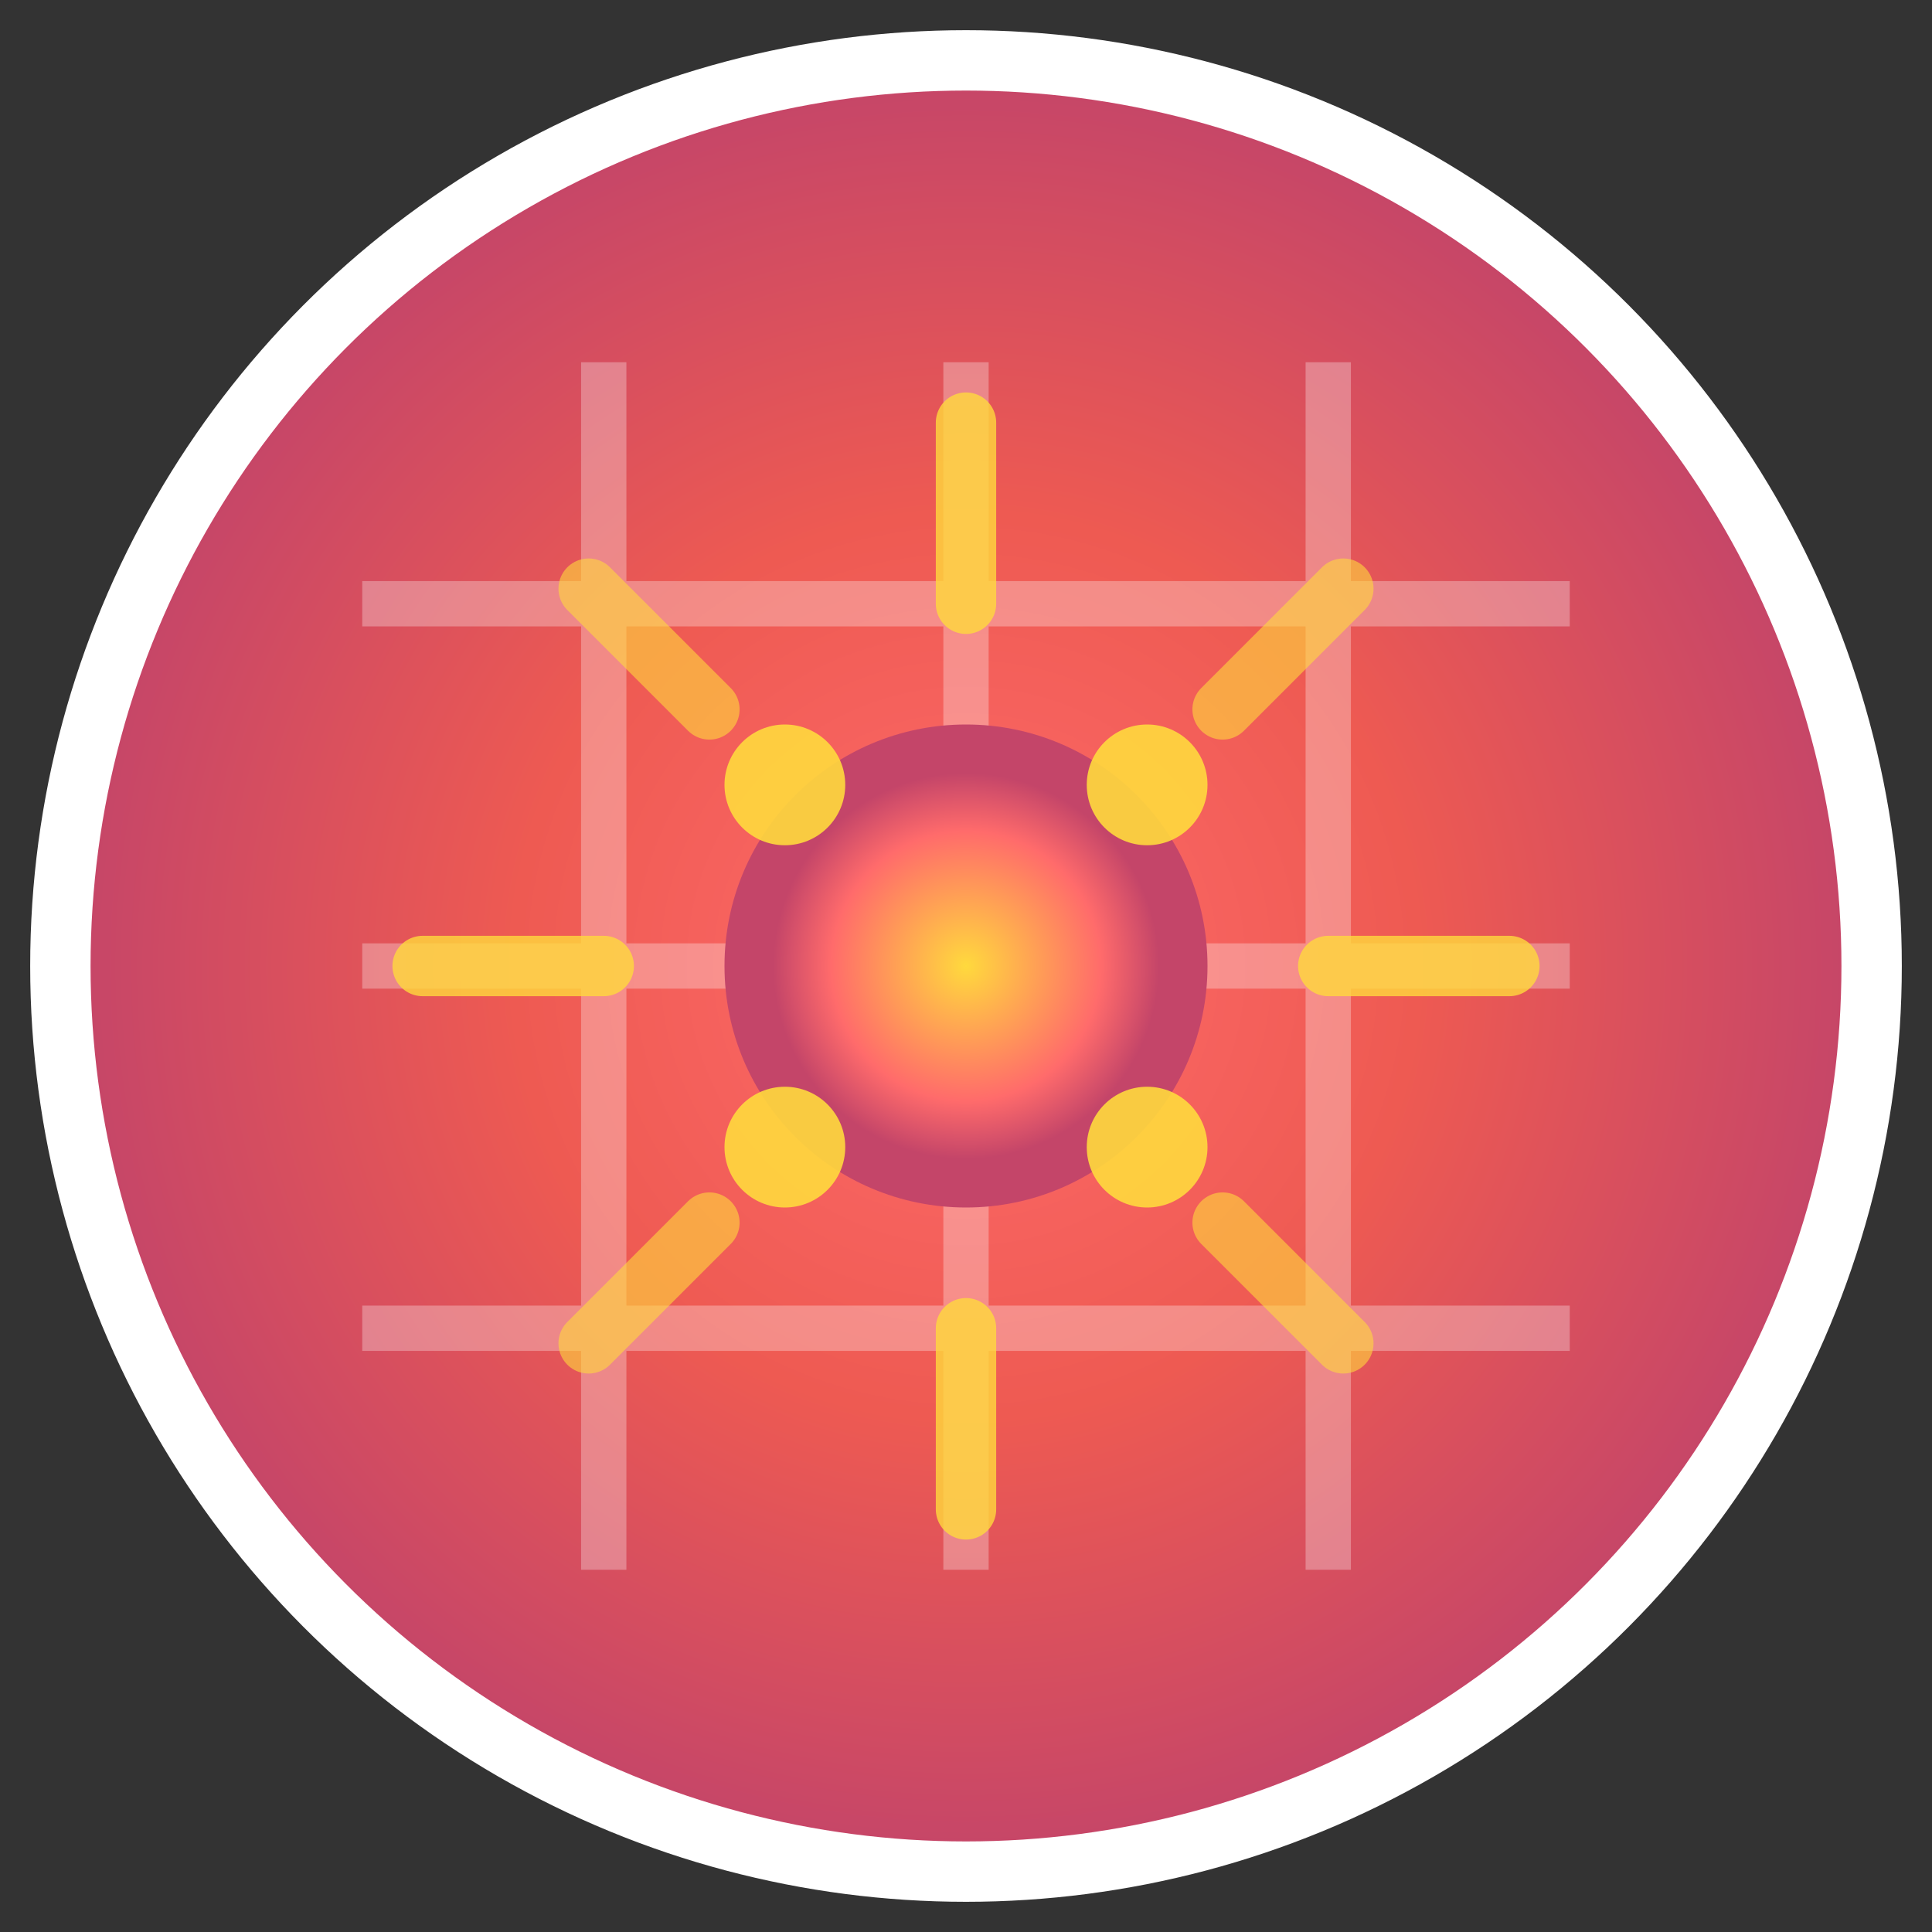 <svg width="64" height="64" viewBox="0 0 64 64" fill="none" xmlns="http://www.w3.org/2000/svg">
  <rect x="0" y="0" width="64" height="64" fill="#333333" stroke="none"/>
  <!-- Background circle with gradient -->
  <defs>
    <radialGradient id="bgGradient" cx="50%" cy="50%" r="50%">
      <stop offset="0%" style="stop-color:#ff6b6b;stop-opacity:1" />
      <stop offset="50%" style="stop-color:#ee5a52;stop-opacity:1" />
      <stop offset="100%" style="stop-color:#c44569;stop-opacity:1" />
    </radialGradient>
    <radialGradient id="innerGradient" cx="50%" cy="50%" r="40%">
      <stop offset="0%" style="stop-color:#ffd93d;stop-opacity:1" />
      <stop offset="70%" style="stop-color:#ff6b6b;stop-opacity:1" />
      <stop offset="100%" style="stop-color:#c44569;stop-opacity:1" />
    </radialGradient>
  </defs>
  
  <!-- Main circle background -->
  <circle cx="32" cy="32" r="30" fill="url(#bgGradient)" stroke="#fff" stroke-width="2"/>
  
  <!-- Grid pattern to represent game board -->
  <g stroke="#fff" stroke-width="1.5" opacity="0.3">
    <line x1="20" y1="12" x2="20" y2="52"/>
    <line x1="32" y1="12" x2="32" y2="52"/>
    <line x1="44" y1="12" x2="44" y2="52"/>
    <line x1="12" y1="20" x2="52" y2="20"/>
    <line x1="12" y1="32" x2="52" y2="32"/>
    <line x1="12" y1="44" x2="52" y2="44"/>
  </g>
  
  <!-- Central explosion effect -->
  <circle cx="32" cy="32" r="8" fill="url(#innerGradient)"/>
  
  <!-- Explosion rays -->
  <g stroke="#ffd93d" stroke-width="2" stroke-linecap="round">
    <line x1="32" y1="20" x2="32" y2="14" opacity="0.8"/>
    <line x1="32" y1="44" x2="32" y2="50" opacity="0.8"/>
    <line x1="20" y1="32" x2="14" y2="32" opacity="0.8"/>
    <line x1="44" y1="32" x2="50" y2="32" opacity="0.8"/>
    <line x1="23.5" y1="23.5" x2="19.5" y2="19.5" opacity="0.6"/>
    <line x1="40.5" y1="40.5" x2="44.5" y2="44.5" opacity="0.6"/>
    <line x1="40.5" y1="23.5" x2="44.5" y2="19.5" opacity="0.6"/>
    <line x1="23.5" y1="40.5" x2="19.5" y2="44.5" opacity="0.6"/>
  </g>
  
  <!-- Small orbs around the center -->
  <circle cx="26" cy="26" r="2" fill="#ffd93d" opacity="0.9"/>
  <circle cx="38" cy="26" r="2" fill="#ffd93d" opacity="0.9"/>
  <circle cx="26" cy="38" r="2" fill="#ffd93d" opacity="0.9"/>
  <circle cx="38" cy="38" r="2" fill="#ffd93d" opacity="0.9"/>
</svg>
